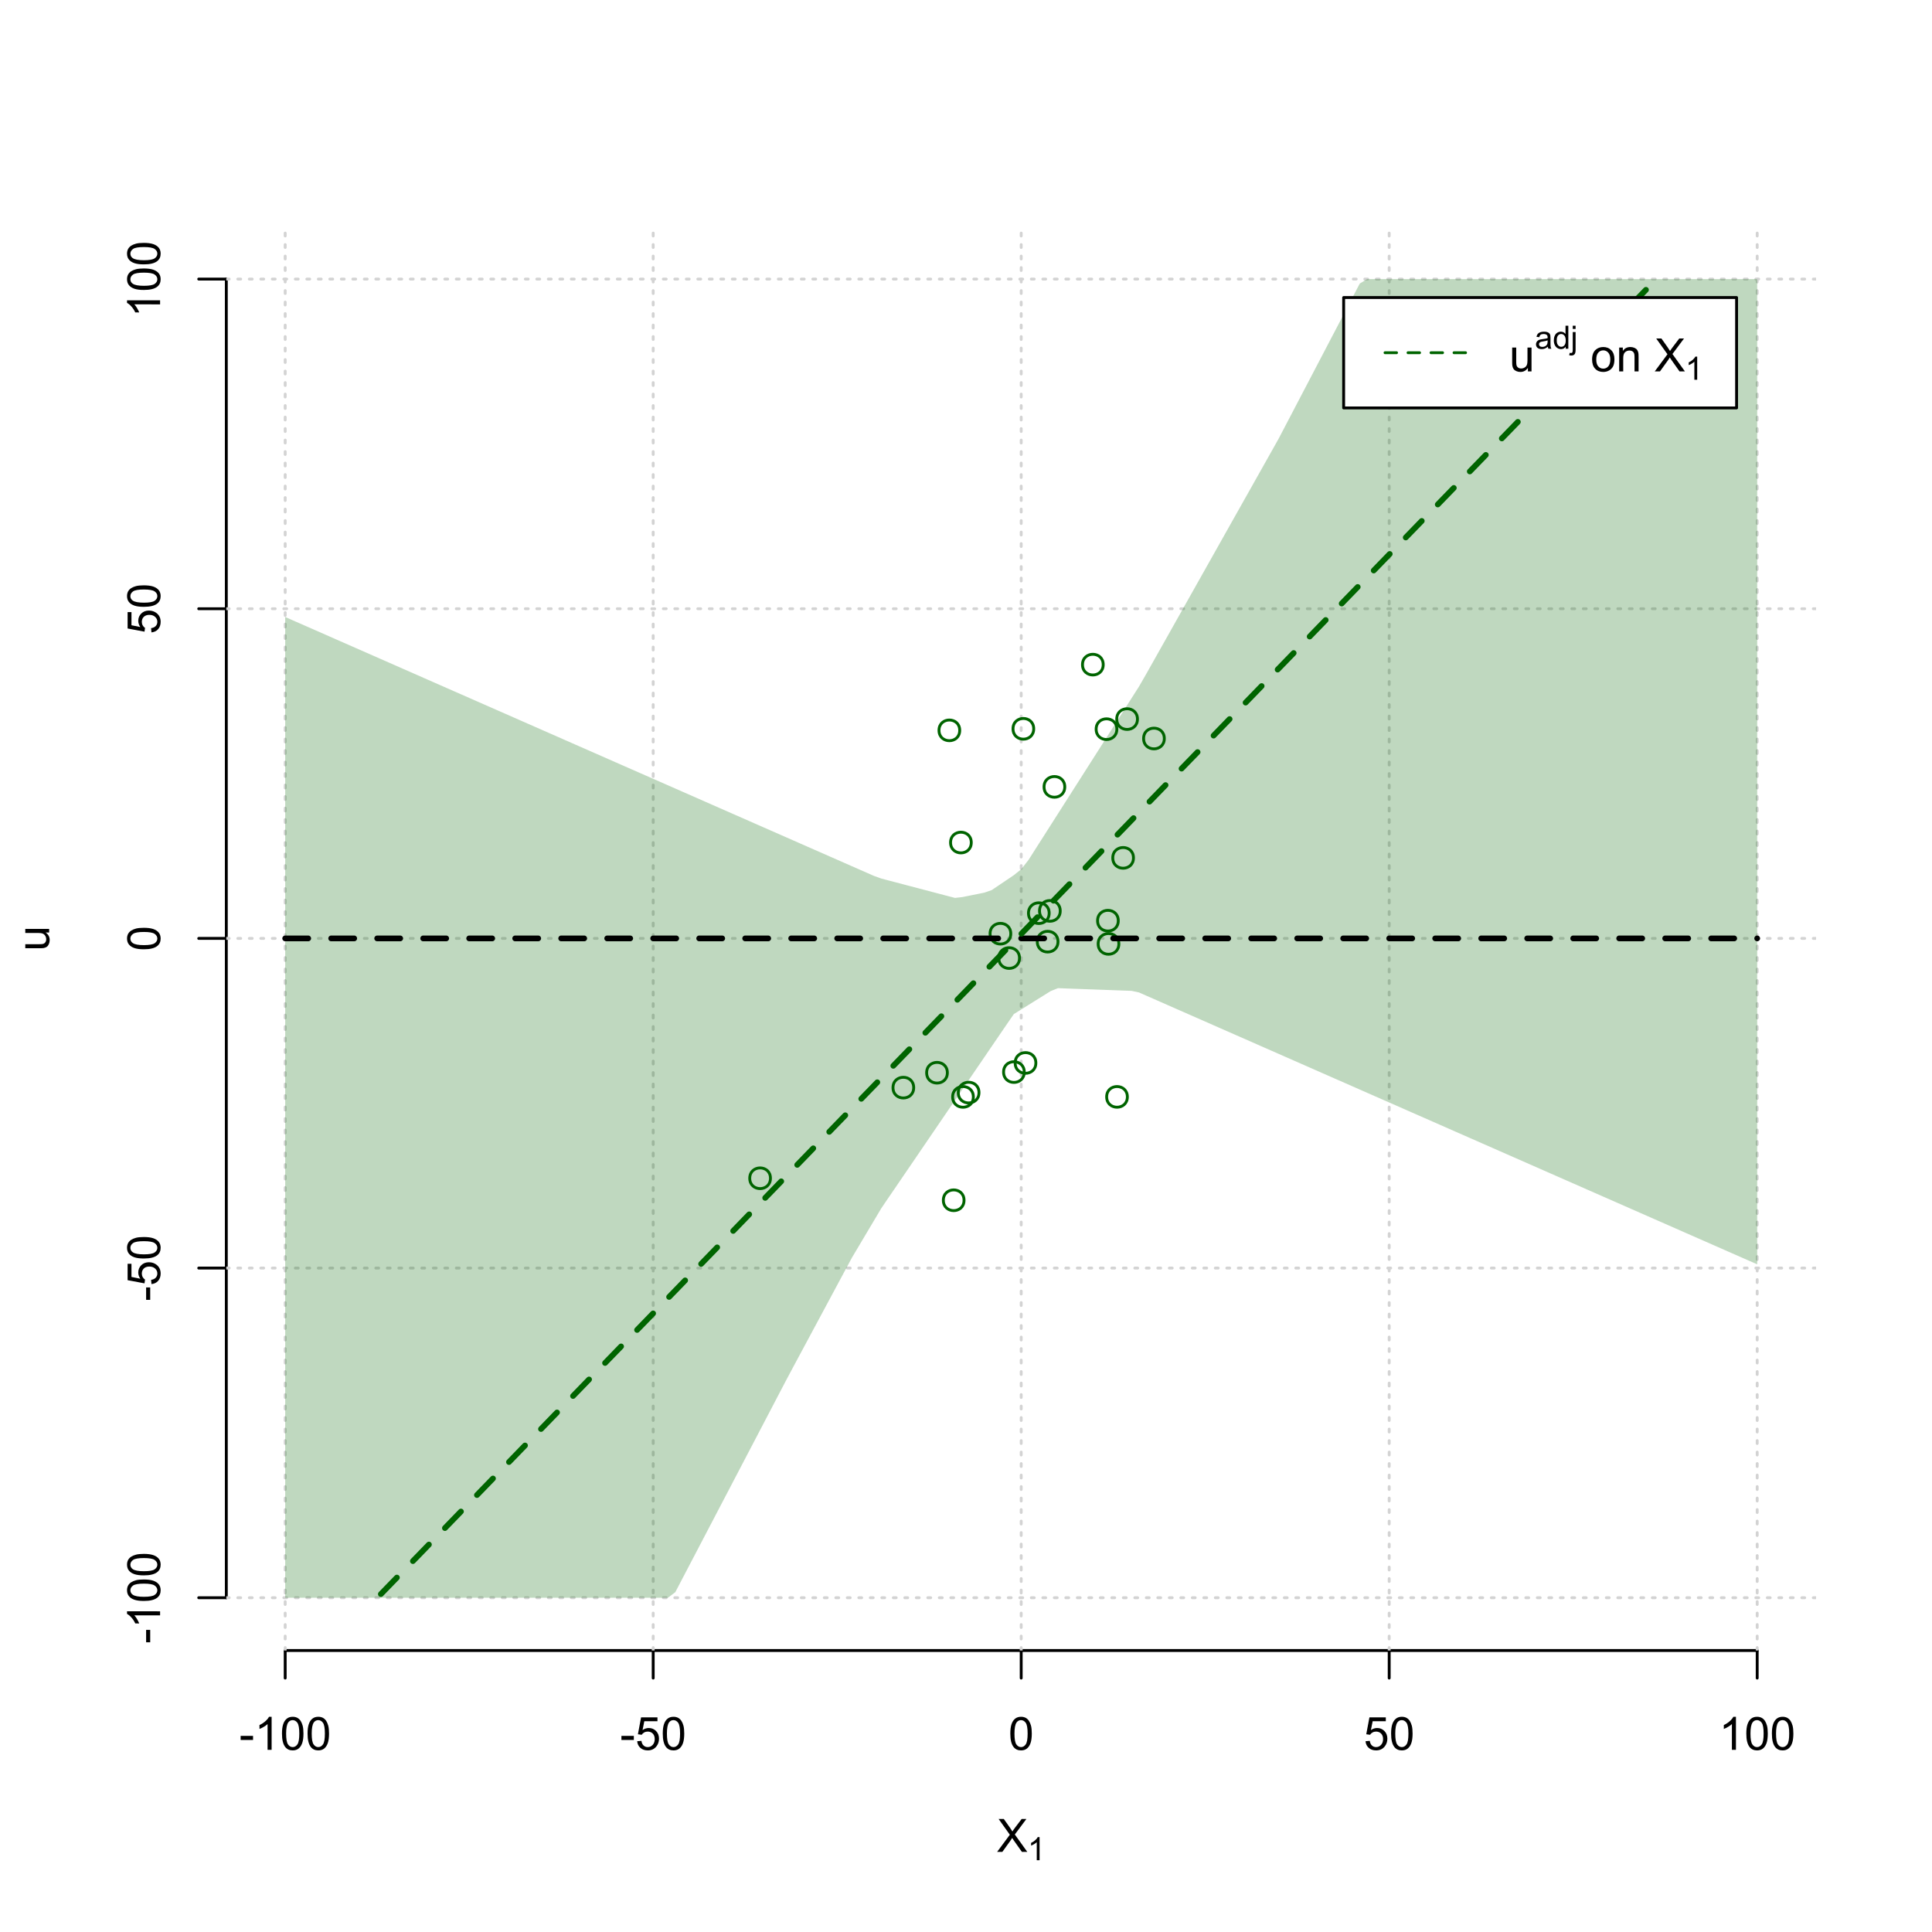 <?xml version="1.0" encoding="UTF-8"?>
<svg xmlns="http://www.w3.org/2000/svg" xmlns:xlink="http://www.w3.org/1999/xlink" width="504pt" height="504pt" viewBox="0 0 504 504" version="1.1">
<defs>
<g>
<symbol overflow="visible" id="glyph0-0">
<path style="stroke:none;" d="M 1.5 0 L 1.5 -7.5 L 7.5 -7.5 L 7.5 0 Z M 1.688 -0.188 L 7.312 -0.188 L 7.312 -7.312 L 1.688 -7.312 Z M 1.688 -0.188 "/>
</symbol>
<symbol overflow="visible" id="glyph0-1">
<path style="stroke:none;" d="M 0.055 0 L 3.375 -4.477 L 0.445 -8.59 L 1.797 -8.59 L 3.359 -6.387 C 3.68 -5.93 3.91 -5.578 4.047 -5.332 C 4.238 -5.645 4.465 -5.969 4.727 -6.312 L 6.457 -8.59 L 7.695 -8.59 L 4.676 -4.539 L 7.93 0 L 6.523 0 L 4.359 -3.062 C 4.238 -3.238 4.113 -3.43 3.984 -3.641 C 3.789 -3.324 3.652 -3.109 3.574 -2.992 L 1.418 0 Z M 0.055 0 "/>
</symbol>
<symbol overflow="visible" id="glyph0-2">
<path style="stroke:none;" d="M 0.383 -2.578 L 0.383 -3.641 L 3.621 -3.641 L 3.621 -2.578 Z M 0.383 -2.578 "/>
</symbol>
<symbol overflow="visible" id="glyph0-3">
<path style="stroke:none;" d="M 4.469 0 L 3.414 0 L 3.414 -6.719 C 3.16 -6.477 2.828 -6.234 2.414 -5.996 C 2 -5.75 1.629 -5.57 1.305 -5.449 L 1.305 -6.469 C 1.895 -6.742 2.41 -7.078 2.852 -7.477 C 3.293 -7.871 3.605 -8.254 3.789 -8.625 L 4.469 -8.625 Z M 4.469 0 "/>
</symbol>
<symbol overflow="visible" id="glyph0-4">
<path style="stroke:none;" d="M 0.5 -4.234 C 0.496 -5.246 0.602 -6.062 0.812 -6.688 C 1.02 -7.305 1.328 -7.785 1.742 -8.121 C 2.148 -8.457 2.668 -8.625 3.297 -8.625 C 3.758 -8.625 4.164 -8.531 4.512 -8.348 C 4.855 -8.16 5.141 -7.891 5.371 -7.543 C 5.594 -7.191 5.773 -6.766 5.906 -6.266 C 6.035 -5.762 6.098 -5.086 6.102 -4.234 C 6.098 -3.227 5.996 -2.414 5.789 -1.797 C 5.578 -1.176 5.266 -0.695 4.859 -0.359 C 4.445 -0.02 3.926 0.145 3.297 0.148 C 2.465 0.145 1.816 -0.148 1.348 -0.742 C 0.781 -1.457 0.496 -2.621 0.5 -4.234 Z M 1.582 -4.234 C 1.582 -2.824 1.746 -1.887 2.074 -1.418 C 2.402 -0.949 2.809 -0.715 3.297 -0.719 C 3.777 -0.715 4.184 -0.949 4.52 -1.422 C 4.848 -1.887 5.016 -2.824 5.016 -4.234 C 5.016 -5.648 4.848 -6.59 4.52 -7.055 C 4.184 -7.516 3.773 -7.746 3.289 -7.75 C 2.801 -7.746 2.414 -7.543 2.125 -7.137 C 1.762 -6.613 1.582 -5.645 1.582 -4.234 Z M 1.582 -4.234 "/>
</symbol>
<symbol overflow="visible" id="glyph0-5">
<path style="stroke:none;" d="M 0.5 -2.25 L 1.605 -2.344 C 1.684 -1.805 1.871 -1.398 2.176 -1.125 C 2.473 -0.852 2.836 -0.715 3.258 -0.719 C 3.766 -0.715 4.195 -0.906 4.547 -1.293 C 4.898 -1.672 5.074 -2.18 5.074 -2.82 C 5.074 -3.414 4.902 -3.891 4.566 -4.242 C 4.227 -4.59 3.785 -4.762 3.242 -4.766 C 2.898 -4.762 2.594 -4.684 2.32 -4.531 C 2.047 -4.375 1.832 -4.176 1.676 -3.93 L 0.688 -4.062 L 1.516 -8.473 L 5.789 -8.473 L 5.789 -7.465 L 2.359 -7.465 L 1.898 -5.156 C 2.414 -5.516 2.953 -5.695 3.523 -5.695 C 4.27 -5.695 4.902 -5.434 5.422 -4.914 C 5.934 -4.395 6.191 -3.727 6.195 -2.914 C 6.191 -2.133 5.965 -1.461 5.516 -0.898 C 4.961 -0.199 4.211 0.145 3.258 0.148 C 2.477 0.145 1.836 -0.07 1.344 -0.508 C 0.844 -0.941 0.562 -1.523 0.5 -2.25 Z M 0.5 -2.25 "/>
</symbol>
<symbol overflow="visible" id="glyph0-6">
<path style="stroke:none;" d="M 4.867 0 L 4.867 -0.914 C 4.379 -0.211 3.723 0.141 2.895 0.141 C 2.527 0.141 2.184 0.07 1.867 -0.07 C 1.547 -0.211 1.309 -0.387 1.156 -0.602 C 1 -0.812 0.895 -1.074 0.832 -1.383 C 0.785 -1.59 0.762 -1.918 0.766 -2.367 L 0.766 -6.223 L 1.82 -6.223 L 1.82 -2.773 C 1.816 -2.219 1.84 -1.848 1.887 -1.656 C 1.949 -1.379 2.09 -1.16 2.309 -1.004 C 2.523 -0.84 2.789 -0.762 3.105 -0.766 C 3.418 -0.762 3.715 -0.844 3.996 -1.008 C 4.273 -1.172 4.469 -1.391 4.586 -1.672 C 4.699 -1.949 4.758 -2.355 4.758 -2.891 L 4.758 -6.223 L 5.812 -6.223 L 5.812 0 Z M 4.867 0 "/>
</symbol>
<symbol overflow="visible" id="glyph0-7">
<path style="stroke:none;" d=""/>
</symbol>
<symbol overflow="visible" id="glyph0-8">
<path style="stroke:none;" d="M 0.398 -3.109 C 0.398 -4.262 0.719 -5.117 1.359 -5.672 C 1.895 -6.133 2.547 -6.363 3.316 -6.363 C 4.172 -6.363 4.871 -6.082 5.414 -5.52 C 5.953 -4.957 6.223 -4.184 6.227 -3.199 C 6.223 -2.398 6.102 -1.766 5.867 -1.309 C 5.625 -0.848 5.277 -0.492 4.82 -0.238 C 4.359 0.016 3.859 0.141 3.316 0.141 C 2.441 0.141 1.734 -0.137 1.203 -0.695 C 0.664 -1.254 0.398 -2.059 0.398 -3.109 Z M 1.484 -3.109 C 1.48 -2.309 1.656 -1.711 2.004 -1.32 C 2.348 -0.922 2.785 -0.727 3.316 -0.727 C 3.84 -0.727 4.273 -0.926 4.621 -1.324 C 4.969 -1.723 5.145 -2.328 5.145 -3.148 C 5.145 -3.914 4.969 -4.496 4.617 -4.895 C 4.266 -5.289 3.832 -5.488 3.316 -5.492 C 2.785 -5.488 2.348 -5.293 2.004 -4.898 C 1.656 -4.5 1.48 -3.902 1.484 -3.109 Z M 1.484 -3.109 "/>
</symbol>
<symbol overflow="visible" id="glyph0-9">
<path style="stroke:none;" d="M 0.789 0 L 0.789 -6.223 L 1.742 -6.223 L 1.742 -5.336 C 2.195 -6.02 2.855 -6.363 3.719 -6.363 C 4.09 -6.363 4.434 -6.293 4.754 -6.16 C 5.066 -6.023 5.305 -5.848 5.461 -5.633 C 5.617 -5.41 5.727 -5.152 5.789 -4.852 C 5.828 -4.656 5.848 -4.312 5.848 -3.828 L 5.848 0 L 4.793 0 L 4.793 -3.785 C 4.793 -4.215 4.75 -4.535 4.668 -4.75 C 4.586 -4.961 4.441 -5.129 4.234 -5.258 C 4.023 -5.383 3.777 -5.449 3.5 -5.449 C 3.047 -5.449 2.66 -5.305 2.332 -5.02 C 2.004 -4.734 1.84 -4.195 1.844 -3.398 L 1.844 0 Z M 0.789 0 "/>
</symbol>
<symbol overflow="visible" id="glyph1-0">
<path style="stroke:none;" d="M 1.051 0 L 1.051 -5.25 L 5.25 -5.25 L 5.25 0 Z M 1.18 -0.133 L 5.117 -0.133 L 5.117 -5.117 L 1.18 -5.117 Z M 1.18 -0.133 "/>
</symbol>
<symbol overflow="visible" id="glyph1-1">
<path style="stroke:none;" d="M 3.129 0 L 2.391 0 L 2.391 -4.703 C 2.211 -4.531 1.977 -4.363 1.691 -4.195 C 1.398 -4.023 1.141 -3.895 0.914 -3.812 L 0.914 -4.527 C 1.328 -4.719 1.688 -4.953 1.996 -5.234 C 2.305 -5.508 2.523 -5.777 2.652 -6.039 L 3.129 -6.039 Z M 3.129 0 "/>
</symbol>
<symbol overflow="visible" id="glyph1-2">
<path style="stroke:none;" d="M 3.395 -0.539 C 3.117 -0.305 2.855 -0.137 2.605 -0.043 C 2.352 0.051 2.082 0.094 1.793 0.098 C 1.312 0.094 0.941 -0.02 0.688 -0.25 C 0.43 -0.48 0.305 -0.781 0.305 -1.148 C 0.305 -1.359 0.352 -1.551 0.449 -1.73 C 0.543 -1.902 0.668 -2.047 0.828 -2.156 C 0.984 -2.262 1.164 -2.34 1.363 -2.398 C 1.504 -2.434 1.723 -2.473 2.02 -2.512 C 2.609 -2.578 3.047 -2.664 3.336 -2.766 C 3.336 -2.867 3.34 -2.93 3.34 -2.957 C 3.34 -3.258 3.27 -3.469 3.129 -3.594 C 2.941 -3.758 2.66 -3.844 2.289 -3.844 C 1.941 -3.844 1.684 -3.781 1.52 -3.66 C 1.348 -3.535 1.227 -3.32 1.152 -3.016 L 0.43 -3.113 C 0.492 -3.418 0.602 -3.668 0.754 -3.863 C 0.902 -4.051 1.121 -4.199 1.406 -4.301 C 1.688 -4.402 2.016 -4.453 2.395 -4.453 C 2.766 -4.453 3.066 -4.406 3.301 -4.32 C 3.527 -4.23 3.699 -4.121 3.812 -3.992 C 3.918 -3.855 3.996 -3.691 4.043 -3.492 C 4.066 -3.363 4.078 -3.133 4.082 -2.809 L 4.082 -1.824 C 4.078 -1.137 4.094 -0.703 4.129 -0.523 C 4.156 -0.336 4.219 -0.164 4.316 0 L 3.543 0 C 3.465 -0.152 3.414 -0.332 3.395 -0.539 Z M 3.336 -2.188 C 3.062 -2.074 2.66 -1.98 2.129 -1.906 C 1.82 -1.859 1.605 -1.812 1.484 -1.758 C 1.355 -1.703 1.258 -1.621 1.191 -1.52 C 1.121 -1.41 1.09 -1.293 1.09 -1.168 C 1.09 -0.969 1.164 -0.805 1.312 -0.676 C 1.461 -0.543 1.68 -0.48 1.969 -0.48 C 2.25 -0.48 2.5 -0.539 2.727 -0.664 C 2.945 -0.785 3.109 -0.957 3.215 -1.176 C 3.293 -1.34 3.332 -1.586 3.336 -1.914 Z M 3.336 -2.188 "/>
</symbol>
<symbol overflow="visible" id="glyph1-3">
<path style="stroke:none;" d="M 3.379 0 L 3.379 -0.551 C 3.102 -0.121 2.695 0.094 2.16 0.098 C 1.812 0.094 1.492 0 1.203 -0.188 C 0.906 -0.379 0.68 -0.645 0.523 -0.988 C 0.359 -1.328 0.281 -1.723 0.285 -2.172 C 0.281 -2.605 0.355 -3 0.504 -3.355 C 0.648 -3.707 0.863 -3.977 1.156 -4.168 C 1.441 -4.355 1.766 -4.453 2.129 -4.453 C 2.387 -4.453 2.621 -4.395 2.828 -4.285 C 3.031 -4.172 3.199 -4.031 3.332 -3.855 L 3.332 -6.012 L 4.066 -6.012 L 4.066 0 Z M 1.047 -2.172 C 1.043 -1.613 1.16 -1.195 1.398 -0.922 C 1.629 -0.641 1.906 -0.504 2.23 -0.508 C 2.551 -0.504 2.824 -0.637 3.051 -0.902 C 3.273 -1.168 3.387 -1.57 3.391 -2.113 C 3.387 -2.707 3.273 -3.145 3.047 -3.426 C 2.816 -3.703 2.531 -3.844 2.199 -3.844 C 1.867 -3.844 1.594 -3.707 1.375 -3.441 C 1.152 -3.168 1.043 -2.746 1.047 -2.172 Z M 1.047 -2.172 "/>
</symbol>
<symbol overflow="visible" id="glyph1-4">
<path style="stroke:none;" d="M 0.551 -5.156 L 0.551 -6.012 L 1.289 -6.012 L 1.289 -5.156 Z M -0.387 1.691 L -0.246 1.062 C -0.098 1.098 0.016 1.117 0.102 1.121 C 0.25 1.117 0.363 1.066 0.438 0.969 C 0.512 0.867 0.551 0.621 0.551 0.223 L 0.551 -4.355 L 1.289 -4.355 L 1.289 0.238 C 1.289 0.773 1.219 1.148 1.078 1.359 C 0.898 1.633 0.602 1.77 0.191 1.77 C -0.008 1.77 -0.199 1.742 -0.387 1.691 Z M -0.387 1.691 "/>
</symbol>
<symbol overflow="visible" id="glyph2-0">
<path style="stroke:none;" d="M 0 -1.5 L -7.5 -1.5 L -7.5 -7.5 L 0 -7.5 Z M -0.188 -1.688 L -0.188 -7.312 L -7.312 -7.312 L -7.312 -1.688 Z M -0.188 -1.688 "/>
</symbol>
<symbol overflow="visible" id="glyph2-1">
<path style="stroke:none;" d="M 0 -4.867 L -0.914 -4.867 C -0.211 -4.379 0.141 -3.723 0.141 -2.895 C 0.141 -2.527 0.07 -2.184 -0.07 -1.867 C -0.211 -1.547 -0.387 -1.309 -0.598 -1.156 C -0.809 -1 -1.07 -0.895 -1.383 -0.832 C -1.59 -0.789 -1.918 -0.766 -2.367 -0.77 L -6.223 -0.77 L -6.223 -1.824 L -2.773 -1.824 C -2.219 -1.82 -1.848 -1.844 -1.656 -1.887 C -1.379 -1.949 -1.16 -2.09 -1.004 -2.309 C -0.84 -2.523 -0.762 -2.789 -0.766 -3.105 C -0.762 -3.418 -0.844 -3.715 -1.008 -3.996 C -1.172 -4.273 -1.391 -4.469 -1.672 -4.586 C -1.945 -4.699 -2.352 -4.758 -2.887 -4.758 L -6.223 -4.758 L -6.223 -5.812 L 0 -5.812 Z M 0 -4.867 "/>
</symbol>
<symbol overflow="visible" id="glyph2-2">
<path style="stroke:none;" d="M -2.578 -0.383 L -3.641 -0.383 L -3.641 -3.621 L -2.578 -3.621 Z M -2.578 -0.383 "/>
</symbol>
<symbol overflow="visible" id="glyph2-3">
<path style="stroke:none;" d="M 0 -4.469 L 0 -3.414 L -6.719 -3.418 C -6.477 -3.16 -6.234 -2.828 -5.996 -2.418 C -5.75 -2.004 -5.57 -1.633 -5.449 -1.309 L -6.469 -1.309 C -6.742 -1.895 -7.078 -2.41 -7.477 -2.852 C -7.871 -3.293 -8.254 -3.605 -8.625 -3.793 L -8.625 -4.473 Z M 0 -4.469 "/>
</symbol>
<symbol overflow="visible" id="glyph2-4">
<path style="stroke:none;" d="M -4.234 -0.5 C -5.246 -0.496 -6.062 -0.602 -6.688 -0.812 C -7.305 -1.02 -7.785 -1.328 -8.121 -1.742 C -8.457 -2.152 -8.625 -2.672 -8.625 -3.301 C -8.625 -3.758 -8.531 -4.164 -8.348 -4.512 C -8.16 -4.859 -7.891 -5.145 -7.543 -5.371 C -7.191 -5.594 -6.766 -5.773 -6.266 -5.906 C -5.762 -6.035 -5.086 -6.098 -4.234 -6.102 C -3.223 -6.098 -2.41 -5.996 -1.793 -5.789 C -1.176 -5.578 -0.695 -5.266 -0.359 -4.859 C -0.02 -4.445 0.145 -3.926 0.148 -3.297 C 0.145 -2.465 -0.148 -1.816 -0.742 -1.348 C -1.457 -0.781 -2.621 -0.496 -4.234 -0.5 Z M -4.234 -1.582 C -2.824 -1.582 -1.887 -1.746 -1.418 -2.074 C -0.949 -2.402 -0.715 -2.809 -0.719 -3.297 C -0.715 -3.777 -0.949 -4.184 -1.422 -4.52 C -1.887 -4.848 -2.824 -5.016 -4.234 -5.016 C -5.648 -5.016 -6.59 -4.848 -7.055 -4.52 C -7.516 -4.188 -7.746 -3.777 -7.75 -3.289 C -7.746 -2.801 -7.543 -2.414 -7.137 -2.129 C -6.613 -1.762 -5.645 -1.582 -4.234 -1.582 Z M -4.234 -1.582 "/>
</symbol>
<symbol overflow="visible" id="glyph2-5">
<path style="stroke:none;" d="M -2.25 -0.5 L -2.344 -1.605 C -1.805 -1.684 -1.398 -1.871 -1.125 -2.176 C -0.852 -2.473 -0.715 -2.836 -0.719 -3.258 C -0.715 -3.766 -0.906 -4.195 -1.293 -4.547 C -1.672 -4.898 -2.18 -5.074 -2.816 -5.074 C -3.414 -5.074 -3.891 -4.902 -4.242 -4.566 C -4.59 -4.227 -4.762 -3.785 -4.766 -3.242 C -4.762 -2.898 -4.684 -2.594 -4.531 -2.32 C -4.375 -2.047 -4.176 -1.832 -3.93 -1.676 L -4.062 -0.688 L -8.473 -1.52 L -8.473 -5.789 L -7.465 -5.789 L -7.465 -2.363 L -5.156 -1.898 C -5.516 -2.414 -5.695 -2.953 -5.695 -3.523 C -5.695 -4.27 -5.434 -4.902 -4.914 -5.422 C -4.395 -5.934 -3.727 -6.191 -2.91 -6.195 C -2.133 -6.191 -1.461 -5.965 -0.895 -5.516 C -0.199 -4.961 0.145 -4.211 0.148 -3.258 C 0.145 -2.477 -0.07 -1.836 -0.508 -1.344 C -0.941 -0.848 -1.523 -0.566 -2.25 -0.5 Z M -2.25 -0.5 "/>
</symbol>
</g>
<clipPath id="clip1">
  <path d="M 74 59.039 L 75 59.039 L 75 430.559 L 74 430.559 Z M 74 59.039 "/>
</clipPath>
<clipPath id="clip2">
  <path d="M 170 59.039 L 171 59.039 L 171 430.559 L 170 430.559 Z M 170 59.039 "/>
</clipPath>
<clipPath id="clip3">
  <path d="M 266 59.039 L 267 59.039 L 267 430.559 L 266 430.559 Z M 266 59.039 "/>
</clipPath>
<clipPath id="clip4">
  <path d="M 362 59.039 L 363 59.039 L 363 430.559 L 362 430.559 Z M 362 59.039 "/>
</clipPath>
<clipPath id="clip5">
  <path d="M 458 59.039 L 459 59.039 L 459 430.559 L 458 430.559 Z M 458 59.039 "/>
</clipPath>
<clipPath id="clip6">
  <path d="M 59.039 416 L 473.758 416 L 473.758 418 L 59.039 418 Z M 59.039 416 "/>
</clipPath>
<clipPath id="clip7">
  <path d="M 59.039 330 L 473.758 330 L 473.758 332 L 59.039 332 Z M 59.039 330 "/>
</clipPath>
<clipPath id="clip8">
  <path d="M 59.039 244 L 473.758 244 L 473.758 246 L 59.039 246 Z M 59.039 244 "/>
</clipPath>
<clipPath id="clip9">
  <path d="M 59.039 158 L 473.758 158 L 473.758 160 L 59.039 160 Z M 59.039 158 "/>
</clipPath>
<clipPath id="clip10">
  <path d="M 59.039 72 L 473.758 72 L 473.758 74 L 59.039 74 Z M 59.039 72 "/>
</clipPath>
</defs>
<g id="surface4746">
<rect x="0" y="0" width="504" height="504" style="fill:rgb(100%,100%,100%);fill-opacity:1;stroke:none;"/>
<g style="fill:rgb(0%,0%,0%);fill-opacity:1;">
  <use xlink:href="#glyph0-1" x="260.062" y="483.102"/>
</g>
<g style="fill:rgb(0%,0%,0%);fill-opacity:1;">
  <use xlink:href="#glyph1-1" x="268.066" y="485.281"/>
</g>
<g style="fill:rgb(0%,0%,0%);fill-opacity:1;">
  <use xlink:href="#glyph2-1" x="12.82" y="248.137"/>
</g>
<path style="fill:none;stroke-width:0.75;stroke-linecap:round;stroke-linejoin:round;stroke:rgb(0%,0%,0%);stroke-opacity:1;stroke-miterlimit:10;" d="M 74.398 430.559 L 458.398 430.559 "/>
<path style="fill:none;stroke-width:0.75;stroke-linecap:round;stroke-linejoin:round;stroke:rgb(0%,0%,0%);stroke-opacity:1;stroke-miterlimit:10;" d="M 74.398 430.559 L 74.398 437.762 "/>
<path style="fill:none;stroke-width:0.75;stroke-linecap:round;stroke-linejoin:round;stroke:rgb(0%,0%,0%);stroke-opacity:1;stroke-miterlimit:10;" d="M 170.398 430.559 L 170.398 437.762 "/>
<path style="fill:none;stroke-width:0.75;stroke-linecap:round;stroke-linejoin:round;stroke:rgb(0%,0%,0%);stroke-opacity:1;stroke-miterlimit:10;" d="M 266.398 430.559 L 266.398 437.762 "/>
<path style="fill:none;stroke-width:0.75;stroke-linecap:round;stroke-linejoin:round;stroke:rgb(0%,0%,0%);stroke-opacity:1;stroke-miterlimit:10;" d="M 362.398 430.559 L 362.398 437.762 "/>
<path style="fill:none;stroke-width:0.75;stroke-linecap:round;stroke-linejoin:round;stroke:rgb(0%,0%,0%);stroke-opacity:1;stroke-miterlimit:10;" d="M 458.398 430.559 L 458.398 437.762 "/>
<g style="fill:rgb(0%,0%,0%);fill-opacity:1;">
  <use xlink:href="#glyph0-2" x="62.391" y="456.48"/>
  <use xlink:href="#glyph0-3" x="66.387" y="456.48"/>
  <use xlink:href="#glyph0-4" x="73.061" y="456.48"/>
  <use xlink:href="#glyph0-4" x="79.734" y="456.48"/>
</g>
<g style="fill:rgb(0%,0%,0%);fill-opacity:1;">
  <use xlink:href="#glyph0-2" x="161.727" y="456.48"/>
  <use xlink:href="#glyph0-5" x="165.723" y="456.48"/>
  <use xlink:href="#glyph0-4" x="172.396" y="456.48"/>
</g>
<g style="fill:rgb(0%,0%,0%);fill-opacity:1;">
  <use xlink:href="#glyph0-4" x="263.062" y="456.48"/>
</g>
<g style="fill:rgb(0%,0%,0%);fill-opacity:1;">
  <use xlink:href="#glyph0-5" x="355.727" y="456.48"/>
  <use xlink:href="#glyph0-4" x="362.4" y="456.48"/>
</g>
<g style="fill:rgb(0%,0%,0%);fill-opacity:1;">
  <use xlink:href="#glyph0-3" x="448.387" y="456.48"/>
  <use xlink:href="#glyph0-4" x="455.061" y="456.48"/>
  <use xlink:href="#glyph0-4" x="461.734" y="456.48"/>
</g>
<path style="fill:none;stroke-width:0.75;stroke-linecap:round;stroke-linejoin:round;stroke:rgb(0%,0%,0%);stroke-opacity:1;stroke-miterlimit:10;" d="M 59.039 416.801 L 59.039 72.801 "/>
<path style="fill:none;stroke-width:0.75;stroke-linecap:round;stroke-linejoin:round;stroke:rgb(0%,0%,0%);stroke-opacity:1;stroke-miterlimit:10;" d="M 59.039 416.801 L 51.84 416.801 "/>
<path style="fill:none;stroke-width:0.75;stroke-linecap:round;stroke-linejoin:round;stroke:rgb(0%,0%,0%);stroke-opacity:1;stroke-miterlimit:10;" d="M 59.039 330.801 L 51.84 330.801 "/>
<path style="fill:none;stroke-width:0.75;stroke-linecap:round;stroke-linejoin:round;stroke:rgb(0%,0%,0%);stroke-opacity:1;stroke-miterlimit:10;" d="M 59.039 244.801 L 51.84 244.801 "/>
<path style="fill:none;stroke-width:0.75;stroke-linecap:round;stroke-linejoin:round;stroke:rgb(0%,0%,0%);stroke-opacity:1;stroke-miterlimit:10;" d="M 59.039 158.801 L 51.84 158.801 "/>
<path style="fill:none;stroke-width:0.75;stroke-linecap:round;stroke-linejoin:round;stroke:rgb(0%,0%,0%);stroke-opacity:1;stroke-miterlimit:10;" d="M 59.039 72.801 L 51.84 72.801 "/>
<g style="fill:rgb(0%,0%,0%);fill-opacity:1;">
  <use xlink:href="#glyph2-2" x="41.762" y="428.809"/>
  <use xlink:href="#glyph2-3" x="41.762" y="424.812"/>
  <use xlink:href="#glyph2-4" x="41.762" y="418.139"/>
  <use xlink:href="#glyph2-4" x="41.762" y="411.465"/>
</g>
<g style="fill:rgb(0%,0%,0%);fill-opacity:1;">
  <use xlink:href="#glyph2-2" x="41.762" y="339.473"/>
  <use xlink:href="#glyph2-5" x="41.762" y="335.477"/>
  <use xlink:href="#glyph2-4" x="41.762" y="328.803"/>
</g>
<g style="fill:rgb(0%,0%,0%);fill-opacity:1;">
  <use xlink:href="#glyph2-4" x="41.762" y="248.137"/>
</g>
<g style="fill:rgb(0%,0%,0%);fill-opacity:1;">
  <use xlink:href="#glyph2-5" x="41.762" y="165.473"/>
  <use xlink:href="#glyph2-4" x="41.762" y="158.799"/>
</g>
<g style="fill:rgb(0%,0%,0%);fill-opacity:1;">
  <use xlink:href="#glyph2-3" x="41.762" y="82.812"/>
  <use xlink:href="#glyph2-4" x="41.762" y="76.139"/>
  <use xlink:href="#glyph2-4" x="41.762" y="69.465"/>
</g>
<g clip-path="url(#clip1)" clip-rule="nonzero">
<path style="fill:none;stroke-width:0.75;stroke-linecap:round;stroke-linejoin:round;stroke:rgb(82.745%,82.745%,82.745%);stroke-opacity:1;stroke-dasharray:0.75,2.25;stroke-miterlimit:10;" d="M 74.398 430.559 L 74.398 59.039 "/>
</g>
<g clip-path="url(#clip2)" clip-rule="nonzero">
<path style="fill:none;stroke-width:0.75;stroke-linecap:round;stroke-linejoin:round;stroke:rgb(82.745%,82.745%,82.745%);stroke-opacity:1;stroke-dasharray:0.75,2.25;stroke-miterlimit:10;" d="M 170.398 430.559 L 170.398 59.039 "/>
</g>
<g clip-path="url(#clip3)" clip-rule="nonzero">
<path style="fill:none;stroke-width:0.75;stroke-linecap:round;stroke-linejoin:round;stroke:rgb(82.745%,82.745%,82.745%);stroke-opacity:1;stroke-dasharray:0.75,2.25;stroke-miterlimit:10;" d="M 266.398 430.559 L 266.398 59.039 "/>
</g>
<g clip-path="url(#clip4)" clip-rule="nonzero">
<path style="fill:none;stroke-width:0.75;stroke-linecap:round;stroke-linejoin:round;stroke:rgb(82.745%,82.745%,82.745%);stroke-opacity:1;stroke-dasharray:0.75,2.25;stroke-miterlimit:10;" d="M 362.398 430.559 L 362.398 59.039 "/>
</g>
<g clip-path="url(#clip5)" clip-rule="nonzero">
<path style="fill:none;stroke-width:0.75;stroke-linecap:round;stroke-linejoin:round;stroke:rgb(82.745%,82.745%,82.745%);stroke-opacity:1;stroke-dasharray:0.75,2.25;stroke-miterlimit:10;" d="M 458.398 430.559 L 458.398 59.039 "/>
</g>
<g clip-path="url(#clip6)" clip-rule="nonzero">
<path style="fill:none;stroke-width:0.75;stroke-linecap:round;stroke-linejoin:round;stroke:rgb(82.745%,82.745%,82.745%);stroke-opacity:1;stroke-dasharray:0.75,2.25;stroke-miterlimit:10;" d="M 59.039 416.801 L 473.762 416.801 "/>
</g>
<g clip-path="url(#clip7)" clip-rule="nonzero">
<path style="fill:none;stroke-width:0.75;stroke-linecap:round;stroke-linejoin:round;stroke:rgb(82.745%,82.745%,82.745%);stroke-opacity:1;stroke-dasharray:0.75,2.25;stroke-miterlimit:10;" d="M 59.039 330.801 L 473.762 330.801 "/>
</g>
<g clip-path="url(#clip8)" clip-rule="nonzero">
<path style="fill:none;stroke-width:0.75;stroke-linecap:round;stroke-linejoin:round;stroke:rgb(82.745%,82.745%,82.745%);stroke-opacity:1;stroke-dasharray:0.75,2.25;stroke-miterlimit:10;" d="M 59.039 244.801 L 473.762 244.801 "/>
</g>
<g clip-path="url(#clip9)" clip-rule="nonzero">
<path style="fill:none;stroke-width:0.75;stroke-linecap:round;stroke-linejoin:round;stroke:rgb(82.745%,82.745%,82.745%);stroke-opacity:1;stroke-dasharray:0.75,2.25;stroke-miterlimit:10;" d="M 59.039 158.801 L 473.762 158.801 "/>
</g>
<g clip-path="url(#clip10)" clip-rule="nonzero">
<path style="fill:none;stroke-width:0.75;stroke-linecap:round;stroke-linejoin:round;stroke:rgb(82.745%,82.745%,82.745%);stroke-opacity:1;stroke-dasharray:0.75,2.25;stroke-miterlimit:10;" d="M 59.039 72.801 L 473.762 72.801 "/>
</g>
<path style=" stroke:none;fill-rule:nonzero;fill:rgb(0%,39.216%,0%);fill-opacity:0.251;" d="M 74.398 76.516 L 74.398 160.949 L 76.32 161.797 L 78.238 162.641 L 80.16 163.484 L 82.078 164.328 L 85.922 166.016 L 87.84 166.863 L 89.762 167.707 L 91.68 168.551 L 93.602 169.395 L 95.52 170.238 L 97.441 171.082 L 99.359 171.93 L 101.281 172.773 L 103.199 173.617 L 105.121 174.461 L 107.039 175.305 L 108.961 176.148 L 110.879 176.996 L 112.801 177.84 L 114.719 178.684 L 116.641 179.527 L 118.559 180.371 L 120.48 181.215 L 122.398 182.059 L 124.32 182.906 L 126.238 183.75 L 128.16 184.594 L 130.078 185.438 L 133.922 187.125 L 135.84 187.973 L 137.762 188.816 L 139.68 189.66 L 141.602 190.504 L 143.52 191.348 L 145.441 192.191 L 147.359 193.039 L 149.281 193.883 L 151.199 194.727 L 153.121 195.57 L 155.039 196.414 L 156.961 197.258 L 158.879 198.102 L 160.801 198.949 L 162.719 199.793 L 164.641 200.637 L 166.559 201.48 L 168.48 202.324 L 170.398 203.168 L 172.32 204.016 L 174.238 204.859 L 176.16 205.703 L 178.078 206.547 L 181.922 208.234 L 183.84 209.082 L 185.762 209.926 L 187.68 210.77 L 189.602 211.613 L 191.52 212.457 L 193.441 213.301 L 195.359 214.145 L 197.281 214.992 L 199.199 215.836 L 201.121 216.68 L 203.039 217.523 L 204.961 218.367 L 206.879 219.211 L 208.801 220.059 L 210.719 220.902 L 212.641 221.746 L 214.559 222.59 L 216.48 223.434 L 218.398 224.277 L 220.32 225.125 L 222.238 225.969 L 224.16 226.812 L 226.078 227.656 L 228 228.5 L 229.922 229.191 L 231.84 229.695 L 233.762 230.199 L 235.68 230.703 L 237.602 231.211 L 239.52 231.715 L 241.441 232.219 L 243.359 232.727 L 245.281 233.23 L 247.199 233.734 L 249.121 234.238 L 251.039 234.023 L 252.961 233.637 L 254.879 233.25 L 256.801 232.859 L 258.719 232.191 L 260.641 230.895 L 262.559 229.598 L 264.48 228.301 L 266.398 226.773 L 268.32 224.316 L 270.238 221.301 L 272.16 218.289 L 274.078 215.273 L 276 212.262 L 277.922 209.246 L 279.84 206.234 L 281.762 203.219 L 283.68 200.207 L 285.602 197.191 L 287.52 194.18 L 289.441 191.164 L 291.359 188.152 L 293.281 185.137 L 295.199 182.125 L 297.121 179.109 L 299.039 175.781 L 300.961 172.367 L 302.879 168.957 L 304.801 165.547 L 306.719 162.133 L 308.641 158.723 L 310.559 155.309 L 312.48 151.898 L 314.398 148.488 L 316.32 145.074 L 318.238 141.664 L 320.16 138.25 L 322.078 134.84 L 324 131.426 L 325.922 128.016 L 327.84 124.605 L 329.762 121.191 L 331.68 117.781 L 333.602 114.355 L 335.52 110.684 L 337.441 107.016 L 339.359 103.344 L 341.281 99.672 L 343.199 96.004 L 345.121 92.332 L 347.039 88.66 L 348.961 84.992 L 350.879 81.32 L 352.801 77.648 L 354.719 73.977 L 356.641 72.801 L 458.398 72.801 L 458.398 414.262 L 458.398 329.824 L 456.48 328.98 L 454.559 328.137 L 452.641 327.293 L 450.719 326.449 L 448.801 325.602 L 446.879 324.758 L 444.961 323.914 L 443.039 323.07 L 441.121 322.227 L 439.199 321.383 L 437.281 320.535 L 435.359 319.691 L 433.441 318.848 L 431.52 318.004 L 429.602 317.16 L 427.68 316.316 L 425.762 315.473 L 423.84 314.625 L 421.922 313.781 L 418.078 312.094 L 416.16 311.25 L 414.238 310.406 L 412.32 309.559 L 410.398 308.715 L 408.48 307.871 L 406.559 307.027 L 404.641 306.184 L 402.719 305.34 L 400.801 304.492 L 398.879 303.648 L 396.961 302.805 L 395.039 301.961 L 393.121 301.117 L 391.199 300.273 L 389.281 299.426 L 387.359 298.582 L 385.441 297.738 L 383.52 296.895 L 381.602 296.051 L 379.68 295.207 L 377.762 294.363 L 375.84 293.516 L 373.922 292.672 L 370.078 290.984 L 368.16 290.141 L 366.238 289.297 L 364.32 288.449 L 362.398 287.605 L 360.48 286.762 L 358.559 285.918 L 356.641 285.074 L 354.719 284.23 L 352.801 283.383 L 350.879 282.539 L 348.961 281.695 L 347.039 280.852 L 345.121 280.008 L 343.199 279.164 L 341.281 278.32 L 339.359 277.473 L 337.441 276.629 L 335.52 275.785 L 333.602 274.941 L 331.68 274.098 L 329.762 273.254 L 327.84 272.406 L 325.922 271.562 L 322.078 269.875 L 320.16 269.031 L 318.238 268.188 L 316.32 267.34 L 314.398 266.496 L 312.48 265.652 L 310.559 264.809 L 308.641 263.965 L 306.719 263.121 L 304.801 262.277 L 302.879 261.43 L 300.961 260.586 L 299.039 259.742 L 297.121 258.898 L 295.199 258.484 L 293.281 258.414 L 291.359 258.344 L 289.441 258.273 L 287.52 258.203 L 285.602 258.133 L 283.68 258.062 L 281.762 257.992 L 279.84 257.922 L 277.922 257.852 L 276 257.781 L 274.078 258.551 L 272.16 259.75 L 270.238 260.945 L 268.32 262.145 L 266.398 263.344 L 264.48 264.539 L 262.559 267.32 L 260.641 270.137 L 258.719 272.949 L 256.801 275.766 L 254.879 278.582 L 252.961 281.395 L 251.039 284.211 L 249.121 287.023 L 247.199 289.84 L 245.281 292.652 L 243.359 295.469 L 241.441 298.281 L 239.52 301.098 L 237.602 303.914 L 235.68 306.727 L 233.762 309.543 L 231.84 312.355 L 229.922 315.176 L 228 318.406 L 226.078 321.633 L 224.16 324.863 L 222.238 328.094 L 220.32 331.66 L 218.398 335.238 L 216.48 338.812 L 214.559 342.391 L 212.641 345.965 L 210.719 349.543 L 208.801 353.117 L 206.879 356.695 L 204.961 360.297 L 203.039 363.965 L 201.121 367.637 L 199.199 371.309 L 197.281 374.98 L 195.359 378.648 L 193.441 382.32 L 191.52 385.992 L 189.602 389.66 L 187.68 393.332 L 185.762 397.004 L 183.84 400.672 L 181.922 404.344 L 178.078 411.688 L 176.16 415.355 L 174.238 416.801 L 74.398 416.801 Z M 74.398 76.516 "/>
<path style="fill:none;stroke-width:0.75;stroke-linecap:round;stroke-linejoin:round;stroke:rgb(0%,39.216%,0%);stroke-opacity:1;stroke-miterlimit:10;" d="M 200.988 307.371 C 200.988 310.973 195.586 310.973 195.586 307.371 C 195.586 303.773 200.988 303.773 200.988 307.371 "/>
<path style="fill:none;stroke-width:0.75;stroke-linecap:round;stroke-linejoin:round;stroke:rgb(0%,39.216%,0%);stroke-opacity:1;stroke-miterlimit:10;" d="M 291.723 240.18 C 291.723 243.781 286.324 243.781 286.324 240.18 C 286.324 236.578 291.723 236.578 291.723 240.18 "/>
<path style="fill:none;stroke-width:0.75;stroke-linecap:round;stroke-linejoin:round;stroke:rgb(0%,39.216%,0%);stroke-opacity:1;stroke-miterlimit:10;" d="M 253.918 286.145 C 253.918 289.746 248.516 289.746 248.516 286.145 C 248.516 282.547 253.918 282.547 253.918 286.145 "/>
<path style="fill:none;stroke-width:0.75;stroke-linecap:round;stroke-linejoin:round;stroke:rgb(0%,39.216%,0%);stroke-opacity:1;stroke-miterlimit:10;" d="M 273.695 238.215 C 273.695 241.816 268.297 241.816 268.297 238.215 C 268.297 234.617 273.695 234.617 273.695 238.215 "/>
<path style="fill:none;stroke-width:0.75;stroke-linecap:round;stroke-linejoin:round;stroke:rgb(0%,39.216%,0%);stroke-opacity:1;stroke-miterlimit:10;" d="M 303.734 192.656 C 303.734 196.254 298.332 196.254 298.332 192.656 C 298.332 189.055 303.734 189.055 303.734 192.656 "/>
<path style="fill:none;stroke-width:0.75;stroke-linecap:round;stroke-linejoin:round;stroke:rgb(0%,39.216%,0%);stroke-opacity:1;stroke-miterlimit:10;" d="M 267.199 279.668 C 267.199 283.27 261.801 283.27 261.801 279.668 C 261.801 276.07 267.199 276.07 267.199 279.668 "/>
<path style="fill:none;stroke-width:0.75;stroke-linecap:round;stroke-linejoin:round;stroke:rgb(0%,39.216%,0%);stroke-opacity:1;stroke-miterlimit:10;" d="M 238.355 283.734 C 238.355 287.332 232.957 287.332 232.957 283.734 C 232.957 280.133 238.355 280.133 238.355 283.734 "/>
<path style="fill:none;stroke-width:0.75;stroke-linecap:round;stroke-linejoin:round;stroke:rgb(0%,39.216%,0%);stroke-opacity:1;stroke-miterlimit:10;" d="M 295.688 223.793 C 295.688 227.391 290.289 227.391 290.289 223.793 C 290.289 220.191 295.688 220.191 295.688 223.793 "/>
<path style="fill:none;stroke-width:0.75;stroke-linecap:round;stroke-linejoin:round;stroke:rgb(0%,39.216%,0%);stroke-opacity:1;stroke-miterlimit:10;" d="M 291.875 246.234 C 291.875 249.836 286.477 249.836 286.477 246.234 C 286.477 242.633 291.875 242.633 291.875 246.234 "/>
<path style="fill:none;stroke-width:0.75;stroke-linecap:round;stroke-linejoin:round;stroke:rgb(0%,39.216%,0%);stroke-opacity:1;stroke-miterlimit:10;" d="M 265.953 249.93 C 265.953 253.527 260.551 253.527 260.551 249.93 C 260.551 246.328 265.953 246.328 265.953 249.93 "/>
<path style="fill:none;stroke-width:0.75;stroke-linecap:round;stroke-linejoin:round;stroke:rgb(0%,39.216%,0%);stroke-opacity:1;stroke-miterlimit:10;" d="M 263.68 243.574 C 263.68 247.172 258.281 247.172 258.281 243.574 C 258.281 239.973 263.68 239.973 263.68 243.574 "/>
<path style="fill:none;stroke-width:0.75;stroke-linecap:round;stroke-linejoin:round;stroke:rgb(0%,39.216%,0%);stroke-opacity:1;stroke-miterlimit:10;" d="M 294.094 286.141 C 294.094 289.742 288.695 289.742 288.695 286.141 C 288.695 282.543 294.094 282.543 294.094 286.141 "/>
<path style="fill:none;stroke-width:0.75;stroke-linecap:round;stroke-linejoin:round;stroke:rgb(0%,39.216%,0%);stroke-opacity:1;stroke-miterlimit:10;" d="M 270.223 277.293 C 270.223 280.891 264.824 280.891 264.824 277.293 C 264.824 273.691 270.223 273.691 270.223 277.293 "/>
<path style="fill:none;stroke-width:0.75;stroke-linecap:round;stroke-linejoin:round;stroke:rgb(0%,39.216%,0%);stroke-opacity:1;stroke-miterlimit:10;" d="M 250.359 190.527 C 250.359 194.129 244.957 194.129 244.957 190.527 C 244.957 186.93 250.359 186.93 250.359 190.527 "/>
<path style="fill:none;stroke-width:0.75;stroke-linecap:round;stroke-linejoin:round;stroke:rgb(0%,39.216%,0%);stroke-opacity:1;stroke-miterlimit:10;" d="M 269.664 190.125 C 269.664 193.727 264.266 193.727 264.266 190.125 C 264.266 186.523 269.664 186.523 269.664 190.125 "/>
<path style="fill:none;stroke-width:0.75;stroke-linecap:round;stroke-linejoin:round;stroke:rgb(0%,39.216%,0%);stroke-opacity:1;stroke-miterlimit:10;" d="M 276.582 237.629 C 276.582 241.227 271.18 241.227 271.18 237.629 C 271.18 234.027 276.582 234.027 276.582 237.629 "/>
<path style="fill:none;stroke-width:0.75;stroke-linecap:round;stroke-linejoin:round;stroke:rgb(0%,39.216%,0%);stroke-opacity:1;stroke-miterlimit:10;" d="M 296.727 187.586 C 296.727 191.188 291.324 191.188 291.324 187.586 C 291.324 183.988 296.727 183.988 296.727 187.586 "/>
<path style="fill:none;stroke-width:0.75;stroke-linecap:round;stroke-linejoin:round;stroke:rgb(0%,39.216%,0%);stroke-opacity:1;stroke-miterlimit:10;" d="M 287.793 173.383 C 287.793 176.98 282.391 176.98 282.391 173.383 C 282.391 169.781 287.793 169.781 287.793 173.383 "/>
<path style="fill:none;stroke-width:0.75;stroke-linecap:round;stroke-linejoin:round;stroke:rgb(0%,39.216%,0%);stroke-opacity:1;stroke-miterlimit:10;" d="M 277.766 205.273 C 277.766 208.871 272.363 208.871 272.363 205.273 C 272.363 201.672 277.766 201.672 277.766 205.273 "/>
<path style="fill:none;stroke-width:0.75;stroke-linecap:round;stroke-linejoin:round;stroke:rgb(0%,39.216%,0%);stroke-opacity:1;stroke-miterlimit:10;" d="M 251.488 313.113 C 251.488 316.715 246.09 316.715 246.09 313.113 C 246.09 309.512 251.488 309.512 251.488 313.113 "/>
<path style="fill:none;stroke-width:0.75;stroke-linecap:round;stroke-linejoin:round;stroke:rgb(0%,39.216%,0%);stroke-opacity:1;stroke-miterlimit:10;" d="M 275.996 245.648 C 275.996 249.25 270.598 249.25 270.598 245.648 C 270.598 242.051 275.996 242.051 275.996 245.648 "/>
<path style="fill:none;stroke-width:0.75;stroke-linecap:round;stroke-linejoin:round;stroke:rgb(0%,39.216%,0%);stroke-opacity:1;stroke-miterlimit:10;" d="M 255.387 285.027 C 255.387 288.625 249.988 288.625 249.988 285.027 C 249.988 281.426 255.387 281.426 255.387 285.027 "/>
<path style="fill:none;stroke-width:0.75;stroke-linecap:round;stroke-linejoin:round;stroke:rgb(0%,39.216%,0%);stroke-opacity:1;stroke-miterlimit:10;" d="M 253.375 219.793 C 253.375 223.395 247.973 223.395 247.973 219.793 C 247.973 216.195 253.375 216.195 253.375 219.793 "/>
<path style="fill:none;stroke-width:0.75;stroke-linecap:round;stroke-linejoin:round;stroke:rgb(0%,39.216%,0%);stroke-opacity:1;stroke-miterlimit:10;" d="M 291.352 190.219 C 291.352 193.82 285.953 193.82 285.953 190.219 C 285.953 186.621 291.352 186.621 291.352 190.219 "/>
<path style="fill:none;stroke-width:0.75;stroke-linecap:round;stroke-linejoin:round;stroke:rgb(0%,39.216%,0%);stroke-opacity:1;stroke-miterlimit:10;" d="M 247.137 279.844 C 247.137 283.441 241.734 283.441 241.734 279.844 C 241.734 276.242 247.137 276.242 247.137 279.844 "/>
<path style="fill:none;stroke-width:1.5;stroke-linecap:round;stroke-linejoin:round;stroke:rgb(0%,0%,0%);stroke-opacity:1;stroke-dasharray:6,6;stroke-miterlimit:10;" d="M 74.398 244.801 L 458.398 244.801 "/>
<path style="fill:none;stroke-width:1.5;stroke-linecap:round;stroke-linejoin:round;stroke:rgb(0%,39.216%,0%);stroke-opacity:1;stroke-dasharray:6,6;stroke-miterlimit:10;" d="M 99.359 415.848 L 101.281 413.867 L 103.199 411.891 L 105.121 409.91 L 107.039 407.93 L 108.961 405.953 L 110.879 403.973 L 112.801 401.992 L 114.719 400.012 L 116.641 398.035 L 118.559 396.055 L 120.48 394.074 L 122.398 392.094 L 124.32 390.117 L 126.238 388.137 L 128.16 386.156 L 130.078 384.176 L 132 382.199 L 133.922 380.219 L 135.84 378.238 L 137.762 376.258 L 139.68 374.281 L 141.602 372.301 L 143.52 370.32 L 145.441 368.34 L 147.359 366.363 L 149.281 364.383 L 151.199 362.402 L 153.121 360.422 L 155.039 358.445 L 156.961 356.465 L 158.879 354.484 L 160.801 352.504 L 162.719 350.527 L 164.641 348.547 L 166.559 346.566 L 168.48 344.586 L 170.398 342.609 L 172.32 340.629 L 174.238 338.648 L 176.16 336.672 L 178.078 334.691 L 181.922 330.73 L 183.84 328.754 L 185.762 326.773 L 187.68 324.793 L 189.602 322.812 L 191.52 320.836 L 193.441 318.855 L 195.359 316.875 L 197.281 314.895 L 199.199 312.918 L 201.121 310.938 L 203.039 308.957 L 204.961 306.977 L 206.879 305 L 208.801 303.02 L 210.719 301.039 L 212.641 299.059 L 214.559 297.082 L 216.48 295.102 L 218.398 293.121 L 220.32 291.141 L 222.238 289.164 L 224.16 287.184 L 226.078 285.203 L 228 283.223 L 229.922 281.246 L 231.84 279.266 L 233.762 277.285 L 235.68 275.305 L 237.602 273.328 L 239.52 271.348 L 241.441 269.367 L 243.359 267.387 L 245.281 265.41 L 247.199 263.43 L 249.121 261.449 L 251.039 259.473 L 252.961 257.492 L 254.879 255.512 L 256.801 253.531 L 258.719 251.555 L 260.641 249.574 L 262.559 247.594 L 264.48 245.613 L 266.398 243.637 L 268.32 241.656 L 270.238 239.676 L 272.16 237.695 L 274.078 235.719 L 277.922 231.758 L 279.84 229.777 L 281.762 227.801 L 283.68 225.82 L 285.602 223.84 L 287.52 221.859 L 289.441 219.883 L 291.359 217.902 L 293.281 215.922 L 295.199 213.941 L 297.121 211.965 L 299.039 209.984 L 300.961 208.004 L 302.879 206.023 L 304.801 204.047 L 306.719 202.066 L 308.641 200.086 L 310.559 198.105 L 312.48 196.129 L 314.398 194.148 L 316.32 192.168 L 318.238 190.191 L 320.16 188.211 L 322.078 186.23 L 324 184.25 L 325.922 182.273 L 327.84 180.293 L 329.762 178.312 L 331.68 176.332 L 333.602 174.355 L 335.52 172.375 L 337.441 170.395 L 339.359 168.414 L 341.281 166.438 L 343.199 164.457 L 345.121 162.477 L 347.039 160.496 L 348.961 158.52 L 350.879 156.539 L 352.801 154.559 L 354.719 152.578 L 356.641 150.602 L 358.559 148.621 L 360.48 146.641 L 362.398 144.66 L 364.32 142.684 L 366.238 140.703 L 368.16 138.723 L 370.078 136.742 L 372 134.766 L 373.922 132.785 L 375.84 130.805 L 377.762 128.824 L 379.68 126.848 L 381.602 124.867 L 383.52 122.887 L 385.441 120.906 L 387.359 118.93 L 389.281 116.949 L 391.199 114.969 L 393.121 112.992 L 395.039 111.012 L 396.961 109.031 L 398.879 107.051 L 400.801 105.074 L 402.719 103.094 L 404.641 101.113 L 406.559 99.133 L 408.48 97.156 L 410.398 95.176 L 412.32 93.195 L 414.238 91.215 L 416.16 89.238 L 418.078 87.258 L 421.922 83.297 L 423.84 81.32 L 425.762 79.34 L 427.68 77.359 L 429.602 75.379 L 431.52 73.402 "/>
<path style="fill-rule:nonzero;fill:rgb(100%,100%,100%);fill-opacity:1;stroke-width:0.75;stroke-linecap:round;stroke-linejoin:round;stroke:rgb(0%,0%,0%);stroke-opacity:1;stroke-miterlimit:10;" d="M 350.516 77.617 L 453.023 77.617 L 453.023 106.418 L 350.516 106.418 Z M 350.516 77.617 "/>
<path style="fill:none;stroke-width:0.75;stroke-linecap:round;stroke-linejoin:round;stroke:rgb(0%,39.216%,0%);stroke-opacity:1;stroke-dasharray:3,3;stroke-miterlimit:10;" d="M 361.316 92.016 L 382.914 92.016 "/>
<g style="fill:rgb(0%,0%,0%);fill-opacity:1;">
  <use xlink:href="#glyph0-6" x="393.715" y="96.891"/>
</g>
<g style="fill:rgb(0%,0%,0%);fill-opacity:1;">
  <use xlink:href="#glyph1-2" x="400.391" y="90.977"/>
</g>
<g style="fill:rgb(0%,0%,0%);fill-opacity:1;">
  <use xlink:href="#glyph1-3" x="405.062" y="90.977"/>
</g>
<g style="fill:rgb(0%,0%,0%);fill-opacity:1;">
  <use xlink:href="#glyph1-4" x="409.734" y="90.977"/>
</g>
<g style="fill:rgb(0%,0%,0%);fill-opacity:1;">
  <use xlink:href="#glyph0-7" x="411.598" y="96.891"/>
  <use xlink:href="#glyph0-8" x="414.932" y="96.891"/>
  <use xlink:href="#glyph0-9" x="421.605" y="96.891"/>
  <use xlink:href="#glyph0-7" x="428.279" y="96.891"/>
</g>
<g style="fill:rgb(0%,0%,0%);fill-opacity:1;">
  <use xlink:href="#glyph0-1" x="431.613" y="96.891"/>
</g>
<g style="fill:rgb(0%,0%,0%);fill-opacity:1;">
  <use xlink:href="#glyph1-1" x="439.617" y="99.066"/>
</g>
<g style="fill:rgb(0%,0%,0%);fill-opacity:1;">
  <use xlink:href="#glyph0-7" x="444.289" y="96.891"/>
</g>
</g>
</svg>
